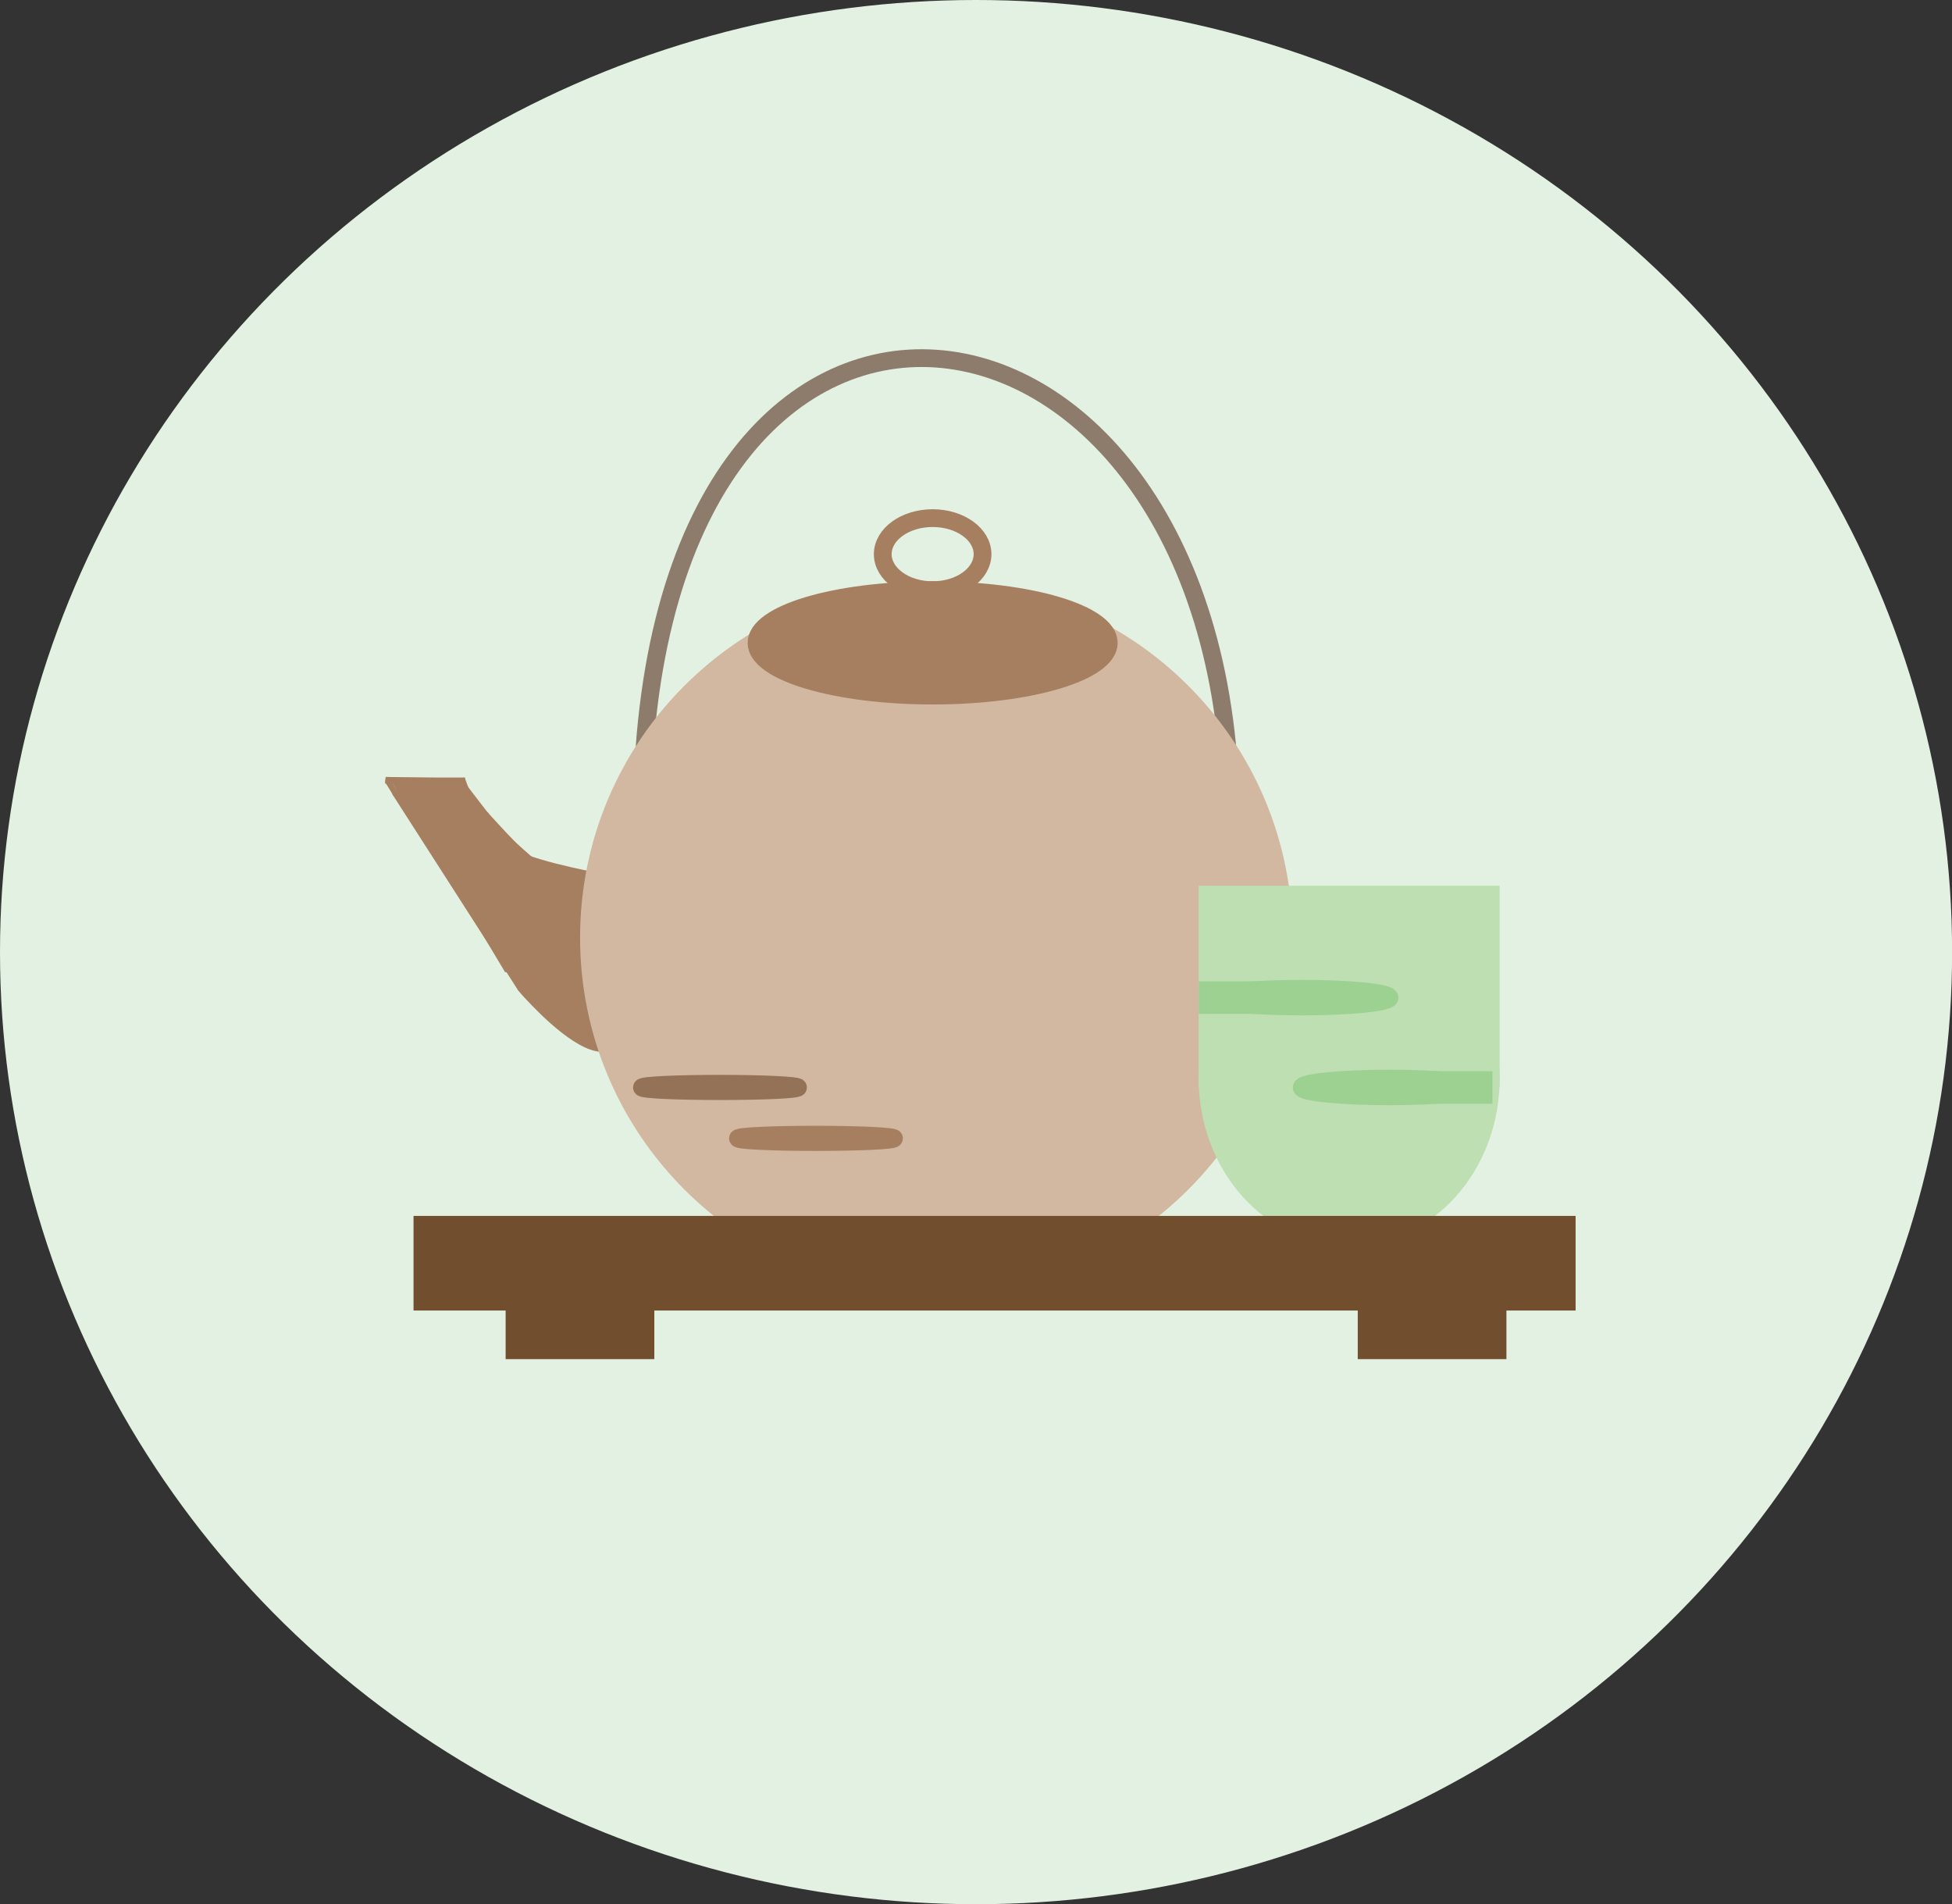 <?xml version="1.0" encoding="UTF-8"?>
<svg id="Layer_1" data-name="Layer 1" xmlns="http://www.w3.org/2000/svg" xmlns:xlink="http://www.w3.org/1999/xlink" viewBox="0 0 195.61 190.77">
  <rect x="0" y="0" width="195.61" height="190.77" fill="#333333" stroke="none"/>
  <defs>
    <style>
      .cls-1 {
        fill: #e3f1e2;
      }

      .cls-1, .cls-2, .cls-3, .cls-4, .cls-5, .cls-6, .cls-7 {
        stroke-width: 0px;
      }

      .cls-2 {
        fill: #9dd192;
      }

      .cls-8 {
        stroke: #d2b8a0;
      }

      .cls-8, .cls-9, .cls-5, .cls-10, .cls-11, .cls-12, .cls-13, .cls-14, .cls-15, .cls-16 {
        fill: none;
      }

      .cls-8, .cls-9, .cls-10, .cls-11, .cls-12, .cls-13, .cls-14, .cls-15, .cls-16 {
        stroke-miterlimit: 10;
      }

      .cls-8, .cls-10, .cls-11, .cls-12, .cls-13, .cls-14, .cls-15, .cls-16 {
        stroke-width: 1.78px;
      }

      .cls-3 {
        fill: #704e2e;
      }

      .cls-4 {
        fill: #bddfb2;
      }

      .cls-9 {
        stroke-width: .44px;
      }

      .cls-9, .cls-15 {
        stroke: #a57f60;
      }

      .cls-10 {
        stroke: #947257;
      }

      .cls-11 {
        stroke: #9dd192;
      }

      .cls-17 {
        clip-path: url(#clippath-1);
      }

      .cls-6 {
        fill: #d2b8a0;
      }

      .cls-12 {
        stroke: #e3f1e2;
      }

      .cls-13 {
        stroke: #704e2e;
      }

      .cls-14 {
        stroke: #8d7b6b;
      }

      .cls-18 {
        clip-path: url(#clippath);
      }

      .cls-7 {
        fill: #a57f60;
      }

      .cls-16 {
        stroke: #bddfb2;
      }
    </style>
    <clipPath id="clippath">
      <rect class="cls-5" y="0" width="195.61" height="190.77"/>
    </clipPath>
    <clipPath id="clippath-1">
      <rect class="cls-5" y="0" width="195.61" height="190.77"/>
    </clipPath>
  </defs>
  <g id="Artwork_3" data-name="Artwork 3">
    <g class="cls-18">
      <g class="cls-17">
        <path class="cls-1" d="M194.73,95.39c0,52.19-43.39,94.5-96.92,94.5S.89,147.58.89,95.39,44.28.89,97.81.89s96.92,42.31,96.92,94.5"/>
        <ellipse class="cls-12" cx="97.81" cy="95.39" rx="96.92" ry="94.5"/>
        <path class="cls-14" d="M123.34,82.38c0-57.78-59.02-66.08-59.02,0"/>
        <path class="cls-7" d="M79.03,92.36c-.17-.37-.31-.57-.67-.68-2.86-.85-19.57-2.94-25.63-5.12-2.12-1.66-4.73-5.02-6.81-6.89-.32-.25-.84-.44-1.44-.61-1.28-.04-2.55-.07-3.83-.11l10.51,17.63c6.63,1.11,31.69,6.37,27.86-4.24"/>
        <path class="cls-15" d="M79.03,92.36c-.17-.37-.31-.57-.67-.68-2.86-.85-19.57-2.94-25.63-5.12-2.12-1.66-4.73-5.02-6.81-6.89-.32-.25-.84-.44-1.44-.61-1.28-.04-2.55-.07-3.83-.11l10.51,17.63c6.63,1.11,31.69,6.37,27.86-4.24Z"/>
        <path class="cls-7" d="M61.11,92.76c5.53,22.3-8.41,6.01-8.41,6.01l-6.04-11.53,1.41-6.01"/>
        <path class="cls-15" d="M61.11,92.76c5.53,22.3-8.41,6.01-8.41,6.01l-6.04-11.53,1.41-6.01"/>
        <path class="cls-7" d="M57.15,101.86c5.72,0,5.73-8.89,0-8.89s-5.73,8.89,0,8.89"/>
        <path class="cls-7" d="M55.54,100.98c5.72,0,5.73-8.89,0-8.89s-5.73,8.89,0,8.89"/>
        <path class="cls-7" d="M55.49,100.98c5.72,0,5.73-8.89,0-8.89s-5.73,8.89,0,8.89"/>
        <path class="cls-7" d="M57.03,101.71c5.72,0,5.73-8.89,0-8.89s-5.73,8.89,0,8.89"/>
        <path class="cls-7" d="M57.59,102.28c5.72,0,5.73-8.89,0-8.89s-5.73,8.89,0,8.89"/>
        <path class="cls-7" d="M57.45,102.21c5.72,0,5.73-8.89,0-8.89s-5.73,8.89,0,8.89"/>
        <path class="cls-6" d="M128.64,93.94c0,19.23-15.59,34.81-34.81,34.81s-34.81-15.59-34.81-34.81,15.59-34.81,34.81-34.81,34.81,15.59,34.81,34.81"/>
        <path class="cls-8" d="M128.64,93.94c0,19.23-15.59,34.81-34.81,34.81s-34.81-15.59-34.81-34.81,15.59-34.81,34.81-34.81,34.81,15.59,34.81,34.81Z"/>
        <rect class="cls-3" x="51.56" y="128.76" width="13.12" height="6.52"/>
        <rect class="cls-13" x="51.56" y="128.76" width="13.12" height="6.52"/>
        <rect class="cls-3" x="136.95" y="128.76" width="13.12" height="6.52"/>
        <rect class="cls-13" x="136.95" y="128.76" width="13.12" height="6.52"/>
        <rect class="cls-4" x="121.01" y="89.63" width="28.38" height="18.42"/>
        <rect class="cls-16" x="121.01" y="89.63" width="28.38" height="18.42"/>
        <path class="cls-4" d="M149.39,108.06c0,8.76-6.35,15.86-14.19,15.86s-14.19-7.1-14.19-15.86,6.35-15.86,14.19-15.86,14.19,7.1,14.19,15.86"/>
        <ellipse class="cls-16" cx="135.2" cy="108.06" rx="14.19" ry="15.86"/>
        <rect class="cls-3" x="42.33" y="122.71" width="114.67" height="7.7"/>
        <rect class="cls-13" x="42.33" y="122.71" width="114.67" height="7.7"/>
        <path class="cls-2" d="M139.24,99.95c0,.49-3.94.89-8.8.89s-8.8-.4-8.8-.89,3.94-.89,8.8-.89,8.8.4,8.8.89"/>
        <ellipse class="cls-11" cx="130.44" cy="99.95" rx="8.8" ry=".89"/>
        <rect class="cls-2" x="121.01" y="99.21" width="8.22" height="1.48"/>
        <rect class="cls-11" x="121.01" y="99.21" width="8.22" height="1.48"/>
        <path class="cls-2" d="M130.44,108.95c0-.49,3.94-.89,8.8-.89s8.8.4,8.8.89-3.94.89-8.8.89-8.8-.4-8.8-.89"/>
        <ellipse class="cls-11" cx="139.24" cy="108.95" rx="8.8" ry=".89"/>
        <rect class="cls-2" x="140.45" y="108.21" width="8.22" height="1.48"/>
        <rect class="cls-11" x="140.45" y="108.21" width="8.22" height="1.48"/>
        <path class="cls-15" d="M40.05,79.07c4.21,6.57,8.43,13.13,12.64,19.7"/>
        <line class="cls-9" x1="38.86" y1="78.15" x2="40.11" y2="80.11"/>
        <line class="cls-9" x1="38.8" y1="78.28" x2="39.64" y2="79.65"/>
        <line class="cls-9" x1="38.64" y1="78.06" x2="45.78" y2="78.19"/>
        <line class="cls-9" x1="38.64" y1="78.17" x2="39.69" y2="78.25"/>
        <line class="cls-9" x1="45.56" y1="78.12" x2="45.58" y2="78.96"/>
        <line class="cls-9" x1="38.64" y1="78.06" x2="46.11" y2="78.54"/>
        <line class="cls-9" x1="45.31" y1="78.19" x2="46.12" y2="78.23"/>
        <line class="cls-9" x1="45.75" y1="78.18" x2="46.13" y2="78.2"/>
        <line class="cls-9" x1="46.15" y1="77.99" x2="47.15" y2="82.42"/>
        <line class="cls-9" x1="46.06" y1="78.19" x2="46.33" y2="78.19"/>
        <line class="cls-9" x1="46.36" y1="77.93" x2="46.62" y2="81.42"/>
        <rect class="cls-9" x="39.04" y="78.12" width="7.32" height=".25"/>
        <line class="cls-9" x1="38.61" y1="78.28" x2="39.93" y2="78.39"/>
        <line class="cls-9" x1="46.13" y1="78.2" x2="52.07" y2="85.93"/>
        <line class="cls-9" x1="46.37" y1="78.01" x2="49.37" y2="86.12"/>
        <path class="cls-7" d="M111.12,64.41c0,2.91-7.9,5.28-17.65,5.28s-17.65-2.36-17.65-5.28,7.9-5.28,17.65-5.28,17.65,2.36,17.65,5.28"/>
        <ellipse class="cls-15" cx="93.46" cy="64.41" rx="17.65" ry="5.28"/>
        <path class="cls-15" d="M98.46,55.52c0,1.99-2.24,3.61-5,3.61s-5-1.62-5-3.61,2.24-3.61,5-3.61,5,1.62,5,3.61Z"/>
        <path class="cls-7" d="M79.97,108.95c0-.2-3.5-.37-7.82-.37s-7.82.16-7.82.37,3.5.37,7.82.37,7.82-.16,7.82-.37"/>
        <path class="cls-10" d="M79.97,108.95c0-.2-3.5-.37-7.82-.37s-7.82.16-7.82.37,3.5.37,7.82.37,7.82-.16,7.82-.37Z"/>
        <path class="cls-7" d="M89.59,114.05c0-.2-3.5-.37-7.82-.37s-7.82.16-7.82.37,3.5.37,7.82.37,7.82-.16,7.82-.37"/>
        <path class="cls-15" d="M89.59,114.05c0-.2-3.5-.37-7.82-.37s-7.82.16-7.82.37,3.5.37,7.82.37,7.82-.16,7.82-.37Z"/>
      </g>
    </g>
  </g>
</svg>